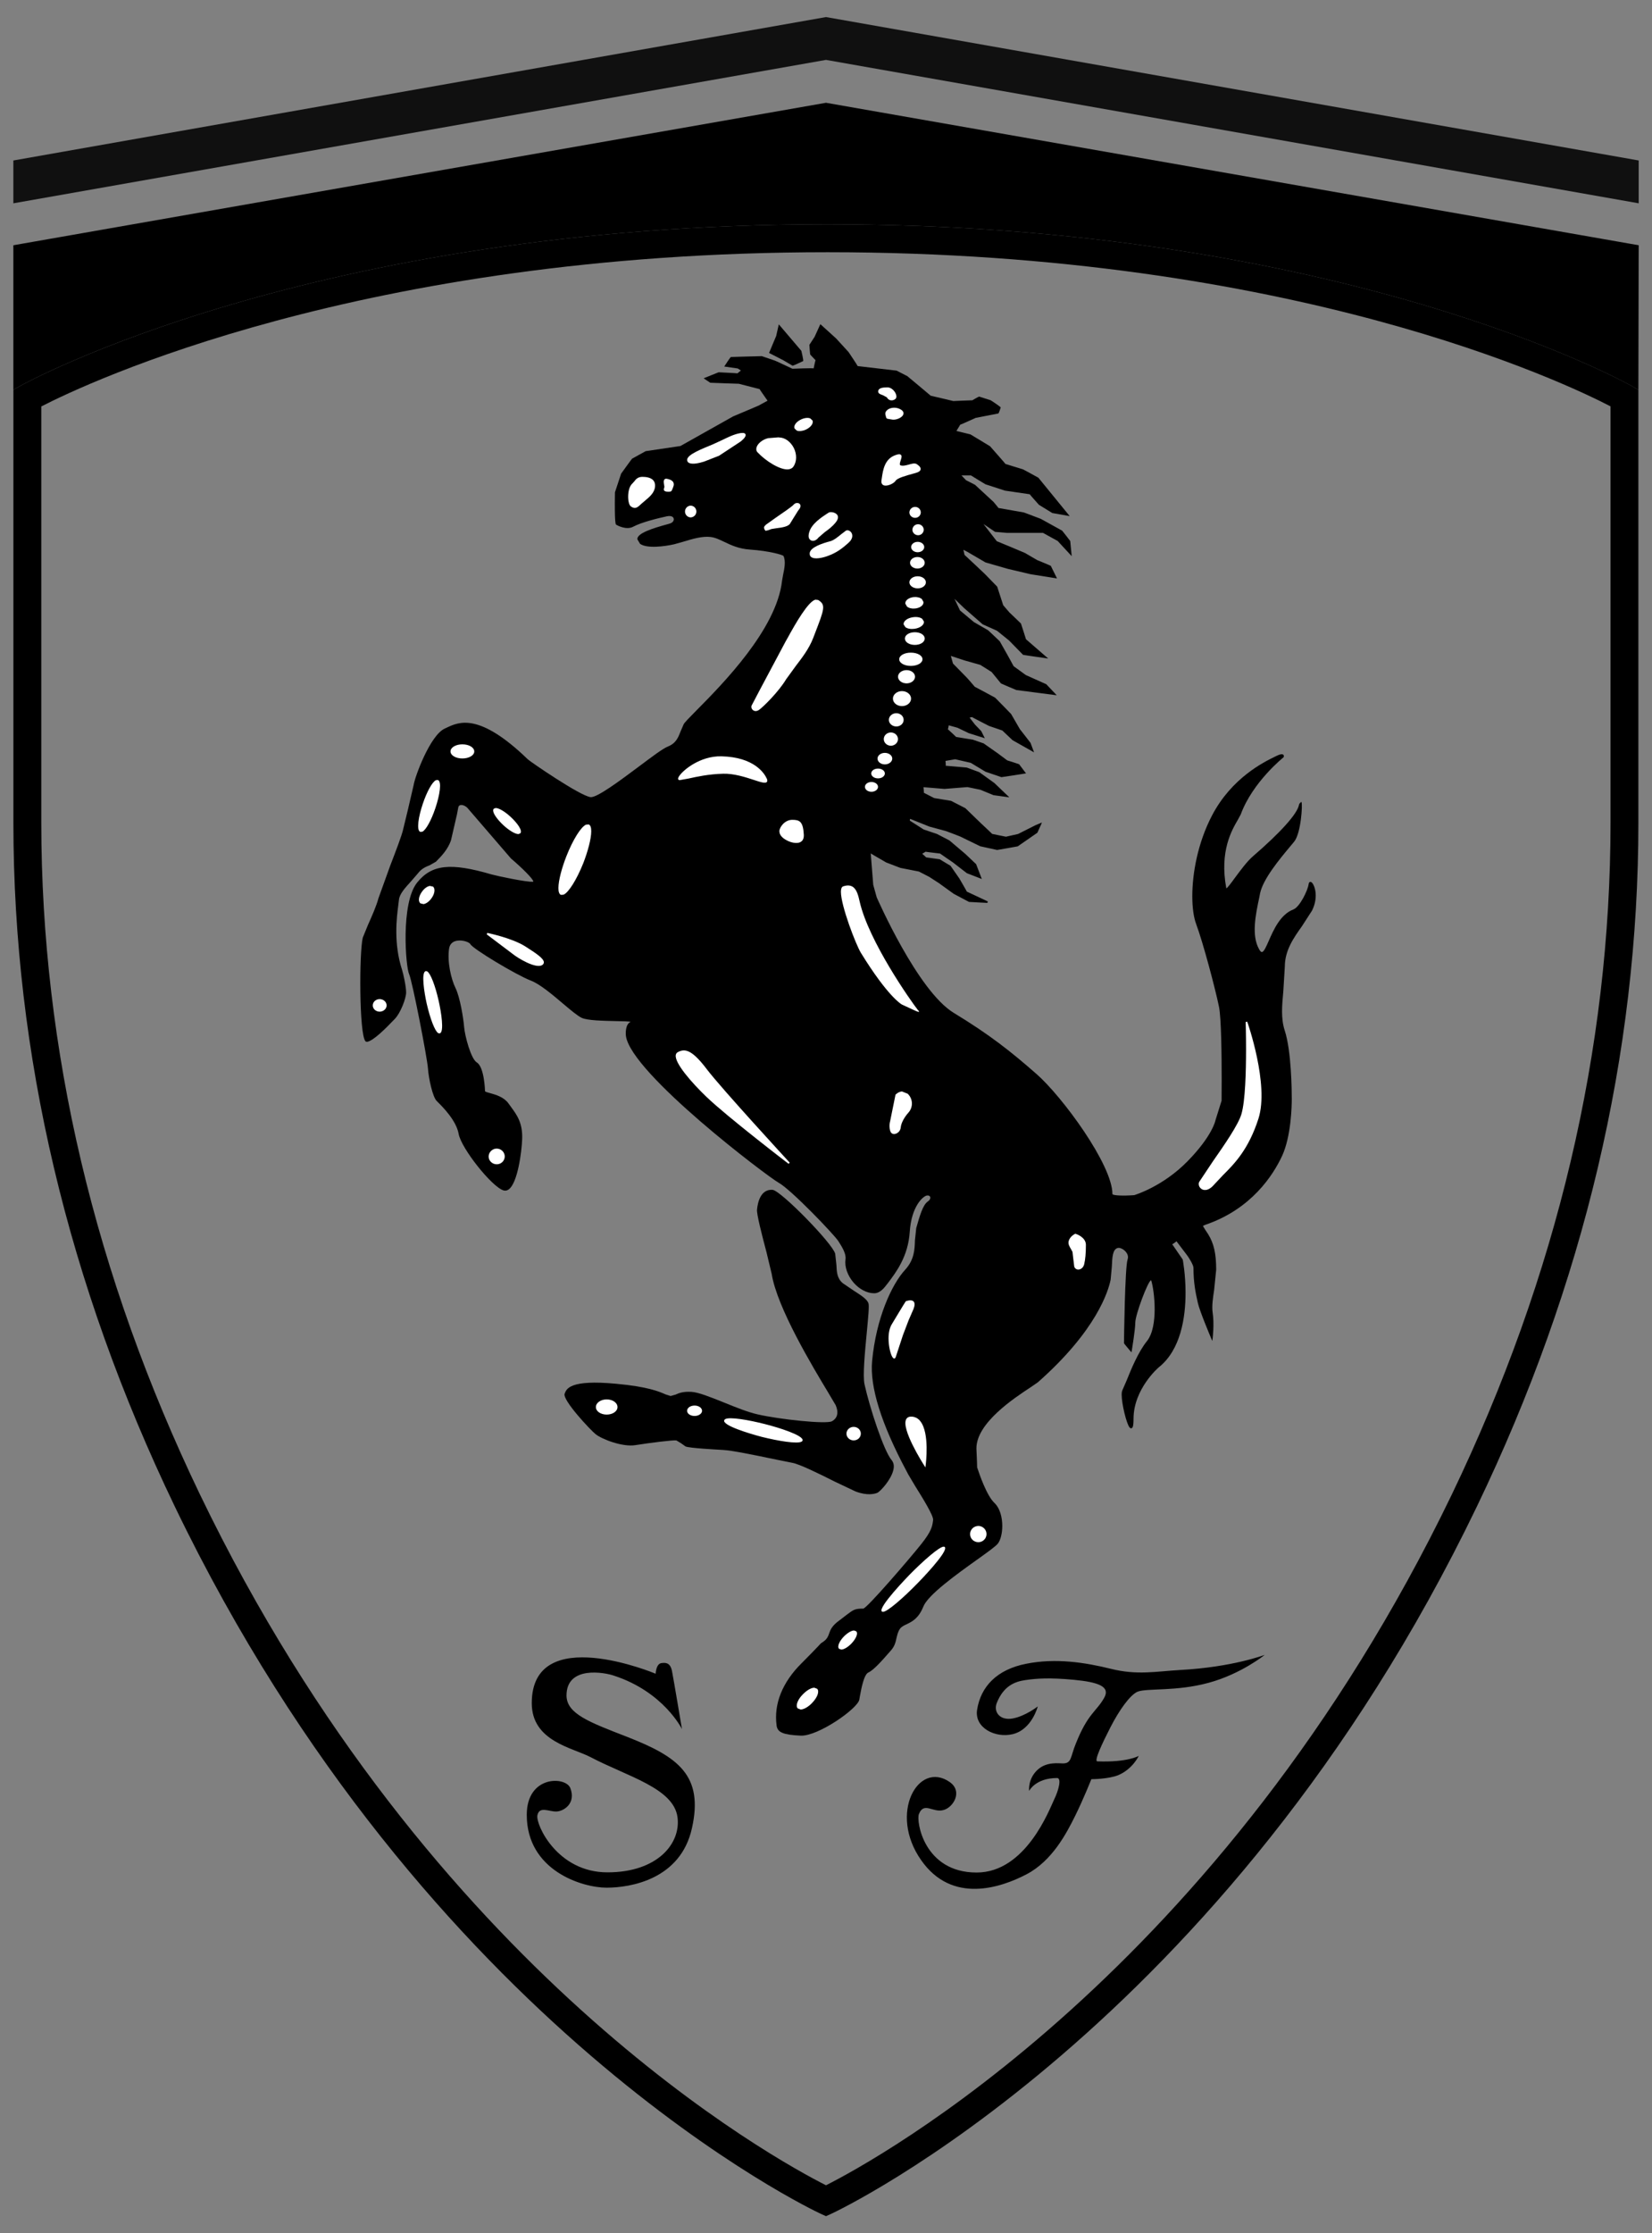 <svg width="37" height="50" viewBox="0 0 37 50" fill="none" xmlns="http://www.w3.org/2000/svg">
<rect x="0" y="0" width="37" height="50" fill="#808080" stroke="none"/>
<path fill-rule="evenodd" clip-rule="evenodd" d="M36.702 3.593V4.552L18.5 1.341L0.299 4.552V3.593L18.5 0.382L36.702 3.593Z" fill="#101010"/>
<path fill-rule="evenodd" clip-rule="evenodd" d="M36.702 5.491L18.5 2.301L0.299 5.491L0.299 8.727L0.457 8.638C0.521 8.602 6.98 5.021 18.535 5.021C30.091 5.021 36.474 8.603 36.539 8.639L36.695 8.728L36.702 5.491Z" fill="black"/>
<path fill-rule="evenodd" clip-rule="evenodd" d="M0.457 8.638L0.3 8.727V18.417C0.3 23.592 1.516 28.745 3.916 33.731C9.55 45.427 18.283 49.519 18.371 49.559L18.5 49.618L18.629 49.559C18.718 49.519 27.444 45.426 33.077 33.731C35.478 28.745 36.695 23.592 36.695 18.417V8.728L36.539 8.638C36.475 8.603 30.091 5.021 18.535 5.021C6.98 5.021 0.522 8.602 0.457 8.638ZM18.535 5.647C28.97 5.647 35.081 8.583 36.071 9.098V18.417C36.071 23.497 34.874 28.558 32.516 33.461C27.354 44.172 19.587 48.377 18.5 48.926C17.413 48.377 9.64 44.172 4.479 33.461C2.121 28.558 0.925 23.497 0.925 18.417V9.1C1.924 8.585 8.098 5.647 18.535 5.647Z" fill="black"/>
<path fill-rule="evenodd" clip-rule="evenodd" d="M21.268 39.896C21.572 40.106 21.352 40.47 21.127 40.526C20.894 40.59 20.694 40.331 20.581 40.615C20.517 40.768 20.69 41.924 21.873 41.924C22.978 41.924 23.505 40.506 23.608 40.293C23.713 40.08 23.78 39.808 23.676 39.808C23.191 39.808 23.05 40.096 23.05 40.096C23.05 40.096 23.013 39.819 23.254 39.61C23.453 39.44 23.713 39.481 23.807 39.481C24.005 39.481 23.974 39.334 24.093 39.043C24.365 38.358 24.552 38.327 24.729 38.015C24.876 37.76 24.599 37.661 24.053 37.609C23.505 37.557 23.212 37.579 22.967 37.615C22.722 37.65 22.478 37.749 22.326 38.124C22.244 38.327 22.394 38.527 22.681 38.475C22.967 38.422 23.243 38.205 23.243 38.205C23.243 38.205 23.114 38.718 22.686 38.825C22.29 38.922 21.821 38.683 21.884 38.281C21.966 37.761 22.326 37.379 22.983 37.25C23.641 37.118 24.296 37.219 24.881 37.363C25.464 37.51 25.892 37.421 26.434 37.389C27.603 37.327 28.326 37.051 28.326 37.051C28.326 37.051 27.8 37.478 27.07 37.676C26.34 37.875 25.69 37.792 25.479 37.875C25.309 37.948 25.069 38.286 24.871 38.671C24.689 39.026 24.495 39.435 24.578 39.435C25.257 39.461 25.505 39.312 25.505 39.312C25.505 39.312 25.371 39.605 25.048 39.743C24.823 39.834 24.443 39.834 24.443 39.834C24.443 39.834 24.272 40.267 24.079 40.658C23.885 41.049 23.567 41.66 22.994 41.962C22.42 42.263 21.321 42.639 20.629 41.644C19.897 40.6 20.565 39.412 21.268 39.896ZM12.773 40.032C12.908 40.378 12.621 40.558 12.454 40.558C12.287 40.558 12.079 40.434 12.036 40.643C11.996 40.85 12.48 41.92 13.605 41.92C14.732 41.92 15.253 41.268 15.174 40.684C15.086 40.033 14.051 39.774 13.226 39.34C12.822 39.128 11.91 38.986 11.91 38.132C11.91 36.308 14.685 37.473 14.685 37.473C14.685 37.473 14.691 37.245 14.82 37.234C14.883 37.229 15.008 37.204 15.05 37.41C15.091 37.618 15.274 38.713 15.274 38.713C15.274 38.713 14.867 37.879 13.747 37.515C13.549 37.446 12.683 37.281 12.688 37.967C12.698 38.373 13.195 38.556 14.055 38.89C15.185 39.333 15.764 39.746 15.497 40.934C15.243 42.075 14.127 42.263 13.585 42.263C13.044 42.263 11.798 41.883 11.798 40.632C11.798 39.746 12.667 39.767 12.773 40.032ZM18.703 33.175L19.159 33.391C19.422 33.492 19.59 33.448 19.65 33.422C19.714 33.395 19.954 33.137 20.007 32.917C20.031 32.827 20.018 32.749 19.971 32.692C19.793 32.482 19.479 31.517 19.363 30.995C19.32 30.802 19.372 30.267 19.413 29.837C19.448 29.468 19.47 29.238 19.451 29.179C19.42 29.088 19.284 29 19.127 28.9L18.878 28.731C18.746 28.623 18.74 28.475 18.733 28.317L18.706 28.07C18.649 27.841 17.483 26.65 17.302 26.639C17.04 26.622 16.972 26.909 16.955 27.082C16.945 27.183 17.061 27.635 17.167 28.035L17.283 28.518C17.402 29.277 18.209 30.613 18.553 31.184L18.717 31.461C18.787 31.622 18.76 31.749 18.634 31.82C18.512 31.89 17.464 31.781 16.963 31.665C16.748 31.616 16.482 31.509 16.223 31.404C15.926 31.285 15.645 31.17 15.483 31.162C15.293 31.152 15.203 31.191 15.133 31.223L15.02 31.255L14.906 31.219C14.767 31.157 14.508 31.045 13.799 30.981C12.765 30.884 12.688 31.092 12.646 31.204C12.594 31.347 13.226 32.019 13.339 32.109C13.483 32.225 13.947 32.402 14.231 32.355C14.556 32.303 15.085 32.237 15.15 32.25L15.257 32.315L15.355 32.385C15.445 32.422 16.023 32.453 16.197 32.463C16.399 32.474 16.928 32.583 17.314 32.664L17.746 32.751C17.915 32.782 18.351 32.998 18.703 33.175Z" fill="black"/>
<path fill-rule="evenodd" clip-rule="evenodd" d="M29.394 19.773C29.371 19.744 29.352 19.743 29.34 19.746C29.329 19.749 29.314 19.76 29.31 19.793C29.291 19.937 29.11 20.308 28.967 20.362C28.676 20.474 28.526 20.815 28.417 21.063C28.361 21.191 28.307 21.314 28.263 21.315C28.245 21.317 28.224 21.297 28.202 21.255C28.023 20.947 28.123 20.474 28.204 20.094L28.222 20.001C28.288 19.68 28.663 19.231 28.888 18.961L28.987 18.842C29.139 18.651 29.178 18.006 29.149 17.957C29.14 17.954 29.134 17.96 29.13 17.965C29.127 17.968 29.124 17.972 29.122 17.976L29.118 17.975V17.978C29.109 17.988 29.101 17.989 29.093 18.022C29.053 18.224 28.685 18.634 28.055 19.178C27.926 19.29 27.779 19.492 27.658 19.654C27.581 19.761 27.49 19.883 27.466 19.889C27.309 19.057 27.592 18.581 27.726 18.351L27.789 18.234C28.055 17.509 28.741 16.96 28.748 16.955C28.758 16.934 28.758 16.911 28.741 16.897C28.714 16.877 28.666 16.886 28.59 16.924L28.549 16.944C28.31 17.061 27.588 17.412 27.145 18.259C26.827 18.868 26.704 19.55 26.704 20.064C26.704 20.326 26.736 20.543 26.79 20.687C26.945 21.102 27.218 22.132 27.301 22.537C27.354 22.787 27.362 23.648 27.362 24.188C27.362 24.451 27.36 24.636 27.36 24.643C27.359 24.643 27.223 25.081 27.223 25.081C27.223 25.085 27.157 25.427 26.599 25.998C26.036 26.573 25.41 26.755 25.404 26.758C25.152 26.777 24.923 26.767 24.915 26.734C24.915 26.077 23.79 24.55 23.215 24.046C22.628 23.531 22.159 23.162 21.361 22.677C20.549 22.183 19.646 20.111 19.636 20.091L19.558 19.811C19.558 19.811 19.514 19.252 19.502 19.107C19.532 19.124 19.57 19.148 19.57 19.148L19.847 19.309L20.165 19.431C20.167 19.432 20.581 19.513 20.581 19.513C20.581 19.514 20.812 19.632 20.812 19.632L21.027 19.771L21.361 20.012L21.703 20.193C21.71 20.195 22.115 20.215 22.115 20.215L22.124 20.182C22.124 20.182 21.656 19.962 21.654 19.962C21.654 19.955 21.486 19.667 21.486 19.667C21.42 19.573 21.355 19.478 21.289 19.384C21.283 19.38 21.046 19.238 21.046 19.238C20.946 19.223 20.845 19.209 20.744 19.196C20.744 19.193 20.685 19.142 20.655 19.115C20.681 19.099 20.731 19.069 20.731 19.069C20.731 19.072 21.054 19.11 21.055 19.11C21.055 19.113 21.342 19.308 21.342 19.308L21.655 19.55C21.66 19.552 21.952 19.665 21.952 19.665L21.99 19.68L21.862 19.347C21.782 19.271 21.702 19.195 21.621 19.119L21.265 18.817C21.262 18.815 20.986 18.672 20.986 18.672C20.983 18.672 20.689 18.572 20.689 18.572C20.689 18.572 20.377 18.373 20.377 18.373C20.377 18.373 20.38 18.352 20.383 18.333C20.422 18.348 20.814 18.506 20.814 18.506C20.817 18.506 21.19 18.608 21.19 18.608C21.19 18.606 21.504 18.728 21.504 18.728C21.503 18.727 21.954 18.947 21.954 18.947C21.958 18.949 22.333 19.03 22.333 19.03C22.339 19.031 22.794 18.949 22.794 18.949C22.8 18.946 23.234 18.644 23.234 18.644C23.239 18.636 23.319 18.456 23.319 18.456L23.336 18.415L23.197 18.473C23.196 18.473 22.803 18.672 22.802 18.672L22.53 18.733C22.53 18.732 22.223 18.671 22.223 18.671H22.223C22.223 18.668 21.974 18.436 21.974 18.436L21.621 18.094L21.301 17.93C21.296 17.928 20.923 17.868 20.923 17.868C20.923 17.867 20.695 17.751 20.691 17.749C20.692 17.749 20.693 17.745 20.693 17.739C20.693 17.712 20.686 17.652 20.683 17.624L21.153 17.663L21.668 17.622C21.668 17.623 21.958 17.682 21.958 17.682L22.252 17.803L22.552 17.844L22.606 17.851L22.271 17.531C22.268 17.529 21.933 17.288 21.933 17.288C21.93 17.286 21.653 17.185 21.653 17.185C21.648 17.183 21.188 17.145 21.178 17.144C21.182 17.143 21.183 17.136 21.183 17.124C21.183 17.096 21.178 17.056 21.176 17.036L21.394 16.999C21.394 17 21.742 17.079 21.742 17.079C21.742 17.08 22.072 17.278 22.072 17.278L22.429 17.4C22.439 17.4 22.95 17.32 22.95 17.32L22.98 17.316L22.825 17.11C22.816 17.104 22.559 17.024 22.559 17.024C22.559 17.023 22.347 16.866 22.347 16.866L22.031 16.644C22.027 16.642 21.791 16.561 21.791 16.561C21.787 16.56 21.416 16.5 21.415 16.5C21.415 16.496 21.232 16.328 21.228 16.326C21.234 16.324 21.245 16.266 21.249 16.239L21.446 16.294L21.698 16.415L22.057 16.528L21.978 16.37L21.838 16.224L21.716 16.067L21.769 16.054C21.769 16.058 22.151 16.253 22.151 16.253L22.449 16.355C22.449 16.356 22.678 16.572 22.678 16.572C22.682 16.575 23.117 16.82 23.117 16.82L23.16 16.845L23.081 16.632C23.079 16.627 22.843 16.326 22.843 16.326L22.646 15.986C22.645 15.982 22.289 15.621 22.289 15.621C22.286 15.617 21.834 15.376 21.832 15.376C21.832 15.373 21.66 15.178 21.66 15.178C21.555 15.071 21.449 14.963 21.344 14.856C21.344 14.852 21.312 14.741 21.296 14.685C21.349 14.702 21.602 14.786 21.602 14.786L21.956 14.886C21.956 14.887 22.209 15.045 22.209 15.045C22.209 15.046 22.419 15.302 22.419 15.302C22.427 15.308 22.763 15.449 22.763 15.449L23.618 15.56L23.668 15.566L23.433 15.319C23.427 15.315 22.974 15.113 22.974 15.113L22.702 14.915C22.702 14.911 22.55 14.638 22.55 14.638L22.391 14.357C22.389 14.353 22.132 14.112 22.132 14.112C22.128 14.109 21.813 13.928 21.813 13.928L21.502 13.668C21.502 13.666 21.426 13.511 21.378 13.407L21.595 13.616L22.009 13.978C22.014 13.981 22.33 14.122 22.33 14.122L22.6 14.34L22.914 14.661C22.925 14.666 23.416 14.735 23.416 14.735L23.477 14.744L22.979 14.312C22.979 14.305 22.866 13.959 22.866 13.959C22.78 13.875 22.693 13.792 22.605 13.709L22.469 13.55C22.469 13.546 22.334 13.134 22.334 13.134C22.242 13.038 22.148 12.942 22.054 12.847C22.054 12.844 21.604 12.424 21.602 12.423V12.422C21.602 12.415 21.586 12.351 21.577 12.309C21.612 12.326 21.659 12.351 21.659 12.351L22.072 12.592C22.076 12.594 22.568 12.735 22.568 12.735L23.081 12.856L23.674 12.951L23.535 12.669C23.525 12.66 23.23 12.54 23.23 12.54L22.956 12.38C22.953 12.379 22.619 12.238 22.619 12.238L22.325 12.117C22.325 12.115 22.134 11.868 22.027 11.732C22.129 11.8 22.287 11.908 22.287 11.908C22.295 11.91 22.552 11.931 22.552 11.931L23.361 11.931C23.361 11.933 23.688 12.11 23.688 12.111C23.688 12.112 23.967 12.413 23.967 12.413L24.003 12.452L23.97 12.113C23.966 12.103 23.789 11.881 23.789 11.881C23.784 11.877 23.31 11.616 23.31 11.616L22.934 11.474C22.931 11.473 22.363 11.373 22.361 11.373V11.372C22.361 11.367 22.252 11.237 22.252 11.237C22.25 11.236 21.837 10.854 21.837 10.854C21.77 10.819 21.703 10.785 21.636 10.751C21.636 10.75 21.573 10.685 21.534 10.644H21.746C21.746 10.647 22.072 10.843 22.072 10.843C22.075 10.845 22.509 10.985 22.509 10.985L23.064 11.066H23.063C23.063 11.072 23.269 11.302 23.269 11.302L23.568 11.486C23.682 11.507 23.796 11.527 23.91 11.547L23.958 11.555L23.256 10.695C23.252 10.691 22.916 10.51 22.916 10.51C22.913 10.508 22.52 10.388 22.52 10.388C22.52 10.383 22.174 9.991 22.174 9.991C22.17 9.987 21.736 9.726 21.736 9.726C21.631 9.699 21.526 9.674 21.421 9.649C21.441 9.617 21.506 9.51 21.506 9.509C21.507 9.512 21.853 9.356 21.853 9.356C21.853 9.357 22.361 9.257 22.361 9.257C22.375 9.245 22.413 9.123 22.413 9.123C22.407 9.103 22.19 8.962 22.19 8.962C22.103 8.934 22.017 8.907 21.93 8.879C21.914 8.881 21.777 8.962 21.777 8.962C21.777 8.96 21.352 8.979 21.352 8.979C21.352 8.979 20.844 8.86 20.844 8.859C20.844 8.856 20.321 8.421 20.321 8.421C20.241 8.379 20.161 8.338 20.081 8.298C20.075 8.297 19.211 8.196 19.209 8.196C19.209 8.185 19.005 7.882 19.005 7.882L18.727 7.578C18.726 7.576 18.374 7.258 18.374 7.258L18.363 7.281L18.244 7.543C18.245 7.54 18.128 7.721 18.128 7.721V7.726C18.128 7.759 18.145 7.934 18.145 7.934C18.149 7.945 18.264 8.062 18.266 8.065C18.261 8.065 18.223 8.247 18.223 8.249C18.222 8.236 17.749 8.256 17.748 8.256C17.748 8.253 17.362 8.076 17.362 8.076C17.36 8.074 17.063 7.974 17.063 7.974C17.058 7.972 16.369 7.993 16.369 7.993C16.354 8.001 16.237 8.182 16.237 8.182L16.221 8.206L16.524 8.25C16.524 8.251 16.569 8.279 16.594 8.295L16.516 8.359C16.516 8.355 16.095 8.335 16.095 8.335C16.088 8.336 15.791 8.457 15.791 8.457L15.76 8.47L15.907 8.569C15.916 8.572 16.547 8.592 16.547 8.592L17.014 8.712V8.713C17.014 8.719 17.104 8.847 17.104 8.847C17.104 8.847 17.167 8.936 17.191 8.971L16.99 9.081C16.993 9.081 16.421 9.322 16.421 9.322L15.239 9.986C15.238 9.985 14.461 10.101 14.461 10.101C14.455 10.103 14.157 10.269 14.157 10.269C14.15 10.273 13.911 10.605 13.911 10.605C13.908 10.61 13.773 11.023 13.773 11.023C13.762 11.725 13.79 11.741 13.8 11.747C13.823 11.761 14.026 11.876 14.183 11.792C14.361 11.695 14.741 11.601 14.938 11.559C15.036 11.539 15.081 11.574 15.089 11.61C15.1 11.649 15.071 11.703 14.998 11.723L14.957 11.735C14.614 11.828 14.263 11.941 14.275 12.074L14.335 12.175C14.488 12.287 14.887 12.234 15.098 12.186L15.319 12.124C15.509 12.066 15.726 12.001 15.911 12.022C16.018 12.034 16.112 12.08 16.223 12.133C16.374 12.205 16.546 12.288 16.803 12.305C17.231 12.335 17.524 12.421 17.547 12.446C17.604 12.563 17.567 12.736 17.538 12.875L17.516 13.001C17.396 14.088 16.182 15.317 15.597 15.907C15.439 16.067 15.335 16.172 15.312 16.216L15.245 16.371C15.188 16.516 15.142 16.64 14.957 16.715C14.849 16.756 14.599 16.945 14.309 17.162C13.89 17.475 13.37 17.863 13.227 17.847C12.988 17.818 11.869 17.048 11.822 17.001C10.732 15.947 10.277 16.163 10.004 16.292L9.961 16.312C9.636 16.46 9.294 17.381 9.264 17.578L9.132 18.145L9.031 18.562C9.001 18.703 8.867 19.049 8.739 19.383L8.476 20.112C8.432 20.28 8.327 20.517 8.241 20.709L8.125 20.993C8.044 21.326 8.043 23.15 8.184 23.311L8.19 23.318L8.217 23.326C8.359 23.312 8.663 22.999 8.808 22.848L8.842 22.813C8.965 22.689 9.096 22.358 9.096 22.22C9.096 22.083 9.032 21.799 9.007 21.721C8.81 21.119 8.885 20.545 8.92 20.27L8.935 20.147C8.945 20.019 9.073 19.878 9.197 19.742L9.355 19.56C9.441 19.445 9.537 19.407 9.622 19.373L9.763 19.293L9.784 19.271C9.877 19.177 10.033 19.02 10.102 18.809L10.235 18.232L10.264 18.078C10.271 18.047 10.287 18.03 10.313 18.025C10.366 18.013 10.445 18.055 10.479 18.1L11.443 19.219C11.69 19.43 11.944 19.68 11.944 19.736L11.944 19.74C11.944 19.74 11.938 19.741 11.938 19.741C11.803 19.755 11.123 19.61 11.011 19.578C10.088 19.307 9.666 19.355 9.341 19.762C8.971 20.227 9.087 21.654 9.163 21.81C9.232 21.952 9.57 23.691 9.585 23.922C9.601 24.149 9.689 24.556 9.78 24.649L9.806 24.675C9.919 24.787 10.219 25.088 10.272 25.385C10.329 25.709 11.016 26.574 11.278 26.652C11.297 26.658 11.318 26.659 11.338 26.655C11.358 26.651 11.377 26.642 11.393 26.63C11.593 26.488 11.684 25.795 11.695 25.503C11.708 25.138 11.577 24.962 11.438 24.773L11.385 24.7C11.282 24.56 11.102 24.509 10.983 24.476C10.933 24.462 10.863 24.445 10.863 24.429C10.863 24.424 10.849 23.89 10.679 23.787C10.546 23.705 10.411 23.19 10.395 22.994C10.379 22.799 10.304 22.329 10.203 22.123C10.101 21.916 10.015 21.533 10.058 21.239C10.077 21.112 10.167 21.072 10.24 21.061C10.367 21.041 10.513 21.095 10.536 21.14C10.586 21.241 11.56 21.828 11.888 21.954C12.092 22.032 12.368 22.265 12.612 22.472C12.785 22.618 12.934 22.743 13.027 22.788C13.153 22.848 13.508 22.855 13.794 22.861C13.946 22.863 14.103 22.867 14.124 22.88C14.008 22.926 14.01 23.129 14.019 23.195C14.138 24.036 17.198 26.347 17.435 26.477C17.709 26.624 18.692 27.65 18.778 27.79C18.867 27.927 18.954 28.077 18.937 28.193C18.913 28.363 18.982 28.558 19.119 28.718C19.249 28.866 19.42 28.955 19.578 28.955C19.714 28.955 19.806 28.832 19.873 28.744L19.888 28.725C20.07 28.484 20.341 28.129 20.376 27.576C20.413 27.008 20.673 26.782 20.757 26.767C20.795 26.76 20.823 26.772 20.833 26.797C20.843 26.823 20.831 26.866 20.78 26.9C20.668 26.976 20.598 27.227 20.521 27.495C20.52 27.498 20.492 27.77 20.492 27.77C20.486 27.973 20.478 28.203 20.275 28.426C19.971 28.755 19.623 29.514 19.533 30.471C19.478 31.048 19.738 31.879 20.304 32.938L20.344 33.014L20.497 33.271C20.652 33.52 20.911 33.934 20.899 34.031C20.882 34.167 20.869 34.275 20.633 34.571C20.374 34.896 19.427 35.998 19.335 36.015C19.147 36.015 19.115 36.039 18.963 36.154L18.804 36.276C18.629 36.4 18.598 36.493 18.569 36.575C18.547 36.637 18.527 36.691 18.446 36.752L18.385 36.793C18.372 36.804 18.338 36.852 17.958 37.233C17.521 37.664 17.327 38.152 17.394 38.637C17.416 38.788 17.546 38.841 17.933 38.859C18.32 38.877 19.206 38.257 19.246 38.054L19.259 37.977C19.293 37.795 19.35 37.488 19.451 37.444C19.572 37.391 19.779 37.152 19.931 36.978L19.96 36.945C20.041 36.852 20.061 36.758 20.08 36.67C20.097 36.6 20.112 36.529 20.158 36.465C20.194 36.418 20.247 36.392 20.308 36.364C20.426 36.307 20.574 36.236 20.681 35.968C20.787 35.705 21.421 35.25 21.884 34.919C22.12 34.751 22.305 34.617 22.35 34.558C22.411 34.478 22.448 34.326 22.448 34.164C22.448 33.972 22.396 33.767 22.276 33.653C22.1 33.49 21.935 33.005 21.885 32.853V32.85C21.885 32.787 21.879 32.671 21.87 32.456C21.869 32.447 21.869 32.436 21.869 32.427C21.869 31.858 22.714 31.302 23.078 31.063L23.245 30.948C24.567 29.782 24.826 28.895 24.875 28.651L24.902 28.359C24.91 28.157 24.917 27.965 25.039 27.94C25.087 27.93 25.166 27.969 25.214 28.026C25.241 28.057 25.282 28.122 25.255 28.197C25.195 28.361 25.174 30.005 25.174 30.074C25.178 30.085 25.316 30.248 25.316 30.248L25.341 30.277L25.349 30.239C25.351 30.22 25.427 29.771 25.427 29.613C25.427 29.436 25.712 28.676 25.781 28.663C25.781 28.665 25.785 28.672 25.785 28.672C25.819 28.777 25.861 29.036 25.861 29.309C25.861 29.578 25.82 29.86 25.69 30.024C25.492 30.269 25.334 30.657 25.231 30.913L25.136 31.131C25.125 31.161 25.121 31.193 25.122 31.225C25.122 31.433 25.23 31.878 25.3 31.96C25.319 31.98 25.334 31.98 25.344 31.976C25.367 31.968 25.388 31.938 25.388 31.764C25.388 31.099 25.946 30.617 25.953 30.613C26.445 30.222 26.553 29.497 26.553 28.945C26.553 28.527 26.491 28.208 26.49 28.2C26.412 28.084 26.333 27.969 26.253 27.855C26.265 27.86 26.329 27.808 26.35 27.791C26.372 27.818 26.596 28.116 26.596 28.116C26.634 28.169 26.73 28.323 26.73 28.384C26.73 28.726 26.782 28.961 26.82 29.132L26.829 29.173C26.869 29.355 27.115 29.937 27.126 29.962L27.152 30.023L27.16 29.957C27.16 29.954 27.199 29.649 27.16 29.389C27.138 29.243 27.166 29.064 27.194 28.871L27.239 28.427C27.239 28.067 27.187 27.839 27.059 27.632L26.993 27.532C26.968 27.492 26.942 27.452 26.945 27.444L26.993 27.423C28.033 27.07 28.517 26.304 28.715 25.88C28.922 25.43 28.932 24.738 28.932 24.605C28.932 24.432 28.925 23.533 28.774 23.071C28.685 22.798 28.714 22.506 28.743 22.189L28.776 21.648C28.776 21.279 28.97 21.004 29.159 20.738L29.384 20.39C29.531 20.099 29.453 19.845 29.394 19.773Z" fill="black"/>
<path fill-rule="evenodd" clip-rule="evenodd" d="M17.751 8.188C17.768 8.189 17.989 8.084 17.989 8.084C17.999 8.065 17.948 7.855 17.948 7.855C17.788 7.666 17.628 7.478 17.467 7.29L17.443 7.262L17.435 7.297L17.384 7.523C17.384 7.521 17.231 7.887 17.231 7.887L17.224 7.902L17.546 8.067L17.751 8.188Z" fill="black"/>
<path fill-rule="evenodd" clip-rule="evenodd" d="M17.847 9.641C17.898 9.66 17.975 9.652 18.048 9.619C18.16 9.567 18.226 9.477 18.197 9.413L18.146 9.367C18.096 9.347 18.018 9.356 17.947 9.389C17.851 9.432 17.79 9.503 17.79 9.563C17.79 9.574 17.793 9.585 17.797 9.595L17.847 9.641ZM19.772 8.847L19.863 8.896C19.871 8.912 19.882 8.926 19.895 8.937C19.909 8.949 19.925 8.957 19.942 8.961C19.961 8.965 19.982 8.964 20.001 8.96C20.02 8.955 20.038 8.946 20.054 8.933C20.078 8.913 20.084 8.877 20.069 8.832C20.044 8.756 19.965 8.673 19.879 8.673C19.769 8.673 19.669 8.685 19.669 8.767C19.669 8.812 19.721 8.83 19.772 8.847ZM19.882 9.171C19.839 9.203 19.82 9.245 19.832 9.288L19.841 9.324C19.852 9.366 19.856 9.374 19.895 9.379L19.965 9.391C20.054 9.414 20.196 9.359 20.228 9.287C20.239 9.264 20.248 9.218 20.187 9.176C20.082 9.106 19.952 9.121 19.882 9.171ZM20.168 10.418C20.143 10.406 20.154 10.365 20.173 10.306C20.189 10.257 20.204 10.211 20.179 10.185C20.157 10.164 20.118 10.166 20.052 10.191C19.814 10.276 19.777 10.519 19.751 10.696L19.743 10.751C19.729 10.83 19.77 10.857 19.795 10.866C19.877 10.895 20.026 10.82 20.059 10.764C20.096 10.702 20.302 10.646 20.452 10.605L20.509 10.589C20.578 10.57 20.614 10.544 20.619 10.508C20.627 10.46 20.574 10.417 20.528 10.389C20.485 10.364 20.421 10.382 20.353 10.402C20.287 10.42 20.215 10.438 20.168 10.418ZM17.651 10.509C17.704 10.504 17.745 10.484 17.771 10.446C17.847 10.333 17.851 10.173 17.778 10.027C17.706 9.889 17.585 9.8 17.46 9.795L17.462 9.796L17.435 9.792L17.206 9.81C17.084 9.837 16.972 9.926 16.945 10.014C16.931 10.059 16.939 10.1 16.97 10.13C17.153 10.325 17.471 10.523 17.651 10.509ZM15.395 10.325C15.422 10.393 15.548 10.4 15.733 10.345L15.773 10.333L16.104 10.204L16.584 9.888C16.598 9.877 16.723 9.783 16.697 9.723C16.679 9.684 16.616 9.691 16.571 9.699C16.439 9.723 16.309 9.787 16.171 9.854L15.976 9.944L15.89 9.98C15.594 10.102 15.35 10.212 15.395 10.325ZM14.387 10.676C14.287 10.676 14.242 10.73 14.206 10.778L14.161 10.828C14.085 10.894 14.061 11.053 14.071 11.174C14.075 11.225 14.089 11.316 14.139 11.345C14.233 11.404 14.279 11.362 14.376 11.27L14.451 11.206C14.546 11.126 14.657 11.036 14.671 10.896C14.677 10.837 14.663 10.789 14.63 10.752C14.572 10.689 14.466 10.676 14.387 10.676ZM14.938 10.72C14.91 10.714 14.893 10.723 14.884 10.732C14.855 10.76 14.867 10.821 14.876 10.869L14.881 10.903L14.875 10.923C14.869 10.941 14.861 10.963 14.875 10.982C14.888 11.001 14.918 11.009 14.969 11.009C15.033 11.009 15.04 11.002 15.062 10.945L15.079 10.9C15.095 10.861 15.095 10.826 15.08 10.798C15.053 10.748 14.987 10.73 14.938 10.72ZM15.471 11.584C15.505 11.582 15.537 11.568 15.561 11.543C15.584 11.519 15.597 11.486 15.597 11.452C15.597 11.418 15.584 11.386 15.561 11.361C15.537 11.337 15.505 11.322 15.471 11.321C15.454 11.321 15.437 11.324 15.422 11.331C15.406 11.338 15.392 11.347 15.38 11.36C15.368 11.372 15.358 11.386 15.352 11.402C15.345 11.418 15.342 11.435 15.342 11.452C15.342 11.525 15.4 11.584 15.471 11.584ZM17.873 11.263C17.855 11.26 17.835 11.261 17.818 11.268C17.8 11.275 17.785 11.286 17.773 11.301C17.738 11.342 17.521 11.491 17.363 11.599L17.158 11.745L17.142 11.761C17.116 11.785 17.104 11.8 17.12 11.849L17.145 11.884L17.199 11.873L17.279 11.844L17.393 11.826C17.506 11.812 17.63 11.795 17.688 11.735L17.764 11.611L17.877 11.43C17.931 11.37 17.934 11.329 17.926 11.306C17.922 11.295 17.915 11.285 17.905 11.277C17.896 11.27 17.885 11.265 17.873 11.263ZM18.11 11.996C18.11 12.062 18.144 12.089 18.163 12.098C18.213 12.125 18.286 12.099 18.329 12.038L18.476 11.911C18.556 11.854 18.645 11.789 18.723 11.689C18.796 11.595 18.765 11.537 18.739 11.513C18.689 11.464 18.586 11.453 18.552 11.482L18.509 11.51C18.413 11.573 18.186 11.72 18.129 11.9C18.117 11.931 18.111 11.963 18.11 11.996ZM19.067 11.923C19.037 11.88 18.985 11.861 18.947 11.88L18.843 11.959C18.771 12.018 18.68 12.093 18.601 12.116C18.41 12.167 18.151 12.252 18.135 12.383L18.135 12.4C18.135 12.437 18.151 12.458 18.167 12.47C18.239 12.529 18.416 12.494 18.543 12.446C18.738 12.374 18.857 12.286 19.011 12.146C19.105 12.06 19.101 11.974 19.067 11.923ZM18.324 13.433L18.262 13.426C18.101 13.469 17.826 13.942 17.634 14.294L17.599 14.355L17.021 15.44L16.84 15.785C16.82 15.816 16.827 15.862 16.857 15.892C16.885 15.92 16.934 15.935 16.994 15.898C17.09 15.834 17.442 15.485 17.605 15.211L17.822 14.912C17.961 14.73 18.12 14.526 18.213 14.284L18.245 14.201C18.466 13.629 18.5 13.541 18.324 13.433ZM20.496 11.349C20.48 11.349 20.463 11.352 20.448 11.358C20.433 11.364 20.419 11.373 20.407 11.384C20.395 11.395 20.385 11.409 20.379 11.424C20.372 11.439 20.369 11.455 20.368 11.472C20.368 11.539 20.425 11.594 20.496 11.594C20.567 11.594 20.623 11.539 20.623 11.472C20.623 11.455 20.619 11.439 20.613 11.424C20.606 11.409 20.597 11.396 20.585 11.384C20.573 11.373 20.559 11.364 20.544 11.358C20.529 11.352 20.512 11.349 20.496 11.349ZM20.435 11.86C20.435 11.928 20.493 11.983 20.563 11.983C20.58 11.983 20.596 11.98 20.611 11.974C20.626 11.968 20.64 11.959 20.651 11.947C20.663 11.936 20.672 11.922 20.679 11.907C20.685 11.892 20.688 11.876 20.689 11.86C20.688 11.827 20.675 11.796 20.651 11.773C20.628 11.75 20.596 11.737 20.563 11.737C20.53 11.737 20.498 11.749 20.474 11.772C20.45 11.795 20.436 11.827 20.435 11.86ZM20.553 12.131C20.473 12.131 20.407 12.184 20.407 12.248C20.407 12.312 20.473 12.364 20.553 12.364C20.634 12.364 20.7 12.312 20.7 12.248C20.7 12.184 20.634 12.131 20.553 12.131ZM20.547 12.471C20.455 12.471 20.382 12.529 20.382 12.6C20.382 12.671 20.455 12.729 20.547 12.729C20.639 12.729 20.711 12.671 20.711 12.6C20.711 12.529 20.639 12.471 20.547 12.471ZM20.553 12.902C20.452 12.902 20.368 12.962 20.368 13.038C20.368 13.113 20.452 13.173 20.553 13.173C20.655 13.173 20.737 13.113 20.737 13.038C20.737 12.962 20.655 12.902 20.553 12.902ZM20.491 13.624C20.605 13.614 20.69 13.551 20.683 13.478L20.647 13.412C20.608 13.379 20.539 13.362 20.469 13.368C20.358 13.378 20.276 13.438 20.276 13.507L20.276 13.514L20.314 13.58C20.354 13.614 20.42 13.631 20.491 13.624ZM20.239 13.984L20.239 13.981L20.239 13.984ZM20.484 14.078C20.613 14.059 20.703 13.988 20.693 13.915L20.655 13.855C20.61 13.82 20.53 13.806 20.448 13.819C20.322 13.836 20.229 13.908 20.239 13.981L20.278 14.041C20.323 14.076 20.402 14.089 20.484 14.078ZM20.267 14.296C20.267 14.376 20.364 14.439 20.49 14.439C20.616 14.439 20.711 14.376 20.711 14.296C20.711 14.217 20.616 14.155 20.49 14.155C20.364 14.155 20.267 14.217 20.267 14.296ZM20.661 14.76C20.661 14.676 20.547 14.612 20.4 14.612C20.255 14.612 20.14 14.676 20.14 14.76C20.14 14.844 20.255 14.909 20.4 14.909C20.547 14.909 20.661 14.844 20.661 14.76ZM20.494 15.151C20.494 15.069 20.408 15.003 20.305 15.003C20.199 15.003 20.113 15.069 20.113 15.151C20.113 15.233 20.199 15.3 20.305 15.3C20.409 15.3 20.494 15.233 20.494 15.151ZM20.405 15.641C20.405 15.549 20.314 15.473 20.201 15.473C20.09 15.473 19.999 15.549 19.999 15.641C19.999 15.734 20.089 15.809 20.201 15.809C20.314 15.809 20.405 15.734 20.405 15.641ZM20.239 16.117C20.239 16.034 20.165 15.968 20.074 15.968C19.984 15.968 19.908 16.034 19.908 16.117C19.908 16.199 19.984 16.265 20.074 16.265C20.165 16.266 20.239 16.199 20.239 16.117ZM19.953 16.399C19.866 16.399 19.794 16.465 19.794 16.548C19.794 16.629 19.866 16.696 19.953 16.696C20.04 16.696 20.112 16.629 20.112 16.548C20.112 16.465 20.04 16.399 19.953 16.399ZM19.818 17.114C19.908 17.114 19.984 17.056 19.984 16.984C19.984 16.913 19.908 16.856 19.818 16.856C19.728 16.856 19.654 16.913 19.654 16.984C19.654 17.056 19.728 17.114 19.818 17.114ZM19.666 17.427C19.749 17.427 19.818 17.378 19.818 17.317C19.818 17.256 19.75 17.208 19.666 17.208C19.579 17.208 19.513 17.256 19.513 17.317C19.513 17.378 19.581 17.427 19.666 17.427ZM19.518 17.727C19.598 17.727 19.665 17.678 19.665 17.617C19.665 17.557 19.598 17.508 19.518 17.508C19.437 17.508 19.372 17.557 19.372 17.617C19.372 17.678 19.437 17.727 19.518 17.727ZM15.199 17.461L15.225 17.466L15.425 17.43C15.602 17.391 15.869 17.331 16.197 17.323C16.436 17.316 16.697 17.4 16.885 17.462C17.057 17.519 17.142 17.543 17.175 17.508C17.195 17.485 17.183 17.451 17.171 17.427C17.12 17.316 16.894 16.95 16.157 16.933C15.678 16.922 15.288 17.248 15.205 17.386C15.188 17.414 15.184 17.434 15.192 17.45L15.199 17.461ZM17.939 18.846C17.986 18.816 18.006 18.763 18.003 18.687C17.987 18.389 17.907 18.355 17.743 18.355C17.576 18.355 17.456 18.522 17.456 18.609C17.456 18.691 17.516 18.762 17.632 18.82C17.698 18.855 17.849 18.905 17.939 18.846ZM20.199 22.49C20.437 22.601 20.52 22.64 20.556 22.651C20.557 22.651 20.558 22.655 20.558 22.655C20.558 22.655 20.56 22.653 20.56 22.653C20.576 22.658 20.582 22.656 20.586 22.65C20.584 22.648 20.574 22.634 20.569 22.631C20.572 22.628 20.575 22.622 20.575 22.622C20.575 22.622 20.56 22.616 20.559 22.615C20.402 22.416 19.455 21.071 19.254 20.185C19.222 20.039 19.185 19.904 19.09 19.849C19.036 19.819 18.969 19.817 18.887 19.844H18.886C18.867 19.85 18.853 19.866 18.845 19.889C18.837 19.914 18.833 19.94 18.834 19.966C18.834 20.282 19.171 21.153 19.281 21.332C19.89 22.321 20.188 22.483 20.199 22.49ZM27.935 22.875L27.899 22.881C27.9 22.887 27.908 23.151 27.908 23.491C27.908 23.985 27.891 24.645 27.805 24.941C27.736 25.181 27.417 25.641 27.16 26.009C27.16 26.009 26.861 26.458 26.861 26.458C26.852 26.473 26.848 26.491 26.848 26.508C26.848 26.552 26.871 26.594 26.91 26.62C26.94 26.64 27.049 26.694 27.2 26.514L27.39 26.312C27.645 26.057 27.962 25.741 28.186 25.044C28.43 24.279 27.939 22.888 27.935 22.875ZM19.965 25.367C19.988 25.39 20.025 25.397 20.064 25.383C20.094 25.372 20.12 25.353 20.14 25.328C20.159 25.303 20.171 25.273 20.174 25.241C20.183 25.146 20.25 25.017 20.349 24.907C20.4 24.849 20.427 24.772 20.424 24.694C20.42 24.616 20.387 24.542 20.33 24.488L20.203 24.437C20.121 24.44 20.061 24.506 20.057 24.508C20.015 24.711 19.973 24.915 19.933 25.119V25.118C19.92 25.152 19.91 25.314 19.965 25.367ZM24.091 27.624L24.085 27.621L24.079 27.624C24.074 27.628 23.967 27.677 23.937 27.781C23.916 27.851 23.955 27.912 23.985 27.962L24.021 28.029L24.036 28.162L24.06 28.358C24.066 28.378 24.079 28.395 24.096 28.407C24.113 28.42 24.134 28.425 24.155 28.424C24.205 28.422 24.263 28.384 24.282 28.307C24.308 28.201 24.321 28.059 24.321 27.87C24.32 27.697 24.101 27.626 24.091 27.624ZM17.687 26.03C17.672 26.014 16.16 24.372 15.833 23.942C15.5 23.502 15.341 23.468 15.178 23.558C15.165 23.565 15.155 23.575 15.148 23.587C15.14 23.598 15.136 23.611 15.135 23.625C15.111 23.804 15.489 24.237 15.82 24.555C16.282 25 17.649 26.047 17.663 26.057L17.687 26.03ZM11.758 21.185C11.451 20.995 10.92 20.889 10.915 20.887L10.901 20.919L11.49 21.363C11.587 21.443 12.015 21.709 12.153 21.6C12.162 21.593 12.169 21.584 12.174 21.574C12.179 21.564 12.181 21.553 12.181 21.542C12.176 21.462 12.028 21.355 11.758 21.185ZM11.614 18.674L11.655 18.656C11.708 18.596 11.586 18.427 11.438 18.29C11.305 18.167 11.169 18.087 11.098 18.091L11.057 18.108C11.049 18.119 11.044 18.132 11.045 18.146C11.045 18.223 11.151 18.36 11.274 18.475C11.408 18.598 11.545 18.678 11.614 18.674ZM13.187 18.459L13.126 18.463C13.012 18.511 12.831 18.801 12.686 19.169C12.584 19.429 12.507 19.712 12.507 19.883C12.507 19.964 12.524 20.019 12.563 20.035L12.622 20.031C12.736 19.983 12.917 19.692 13.064 19.325C13.165 19.064 13.242 18.781 13.242 18.61C13.242 18.53 13.225 18.475 13.187 18.459ZM10.355 16.665C10.208 16.665 10.09 16.735 10.09 16.824C10.09 16.912 10.208 16.981 10.355 16.981C10.505 16.981 10.622 16.912 10.622 16.824C10.622 16.735 10.505 16.665 10.355 16.665ZM9.414 18.625L9.46 18.621C9.54 18.582 9.66 18.365 9.751 18.094C9.848 17.806 9.9 17.496 9.807 17.463L9.762 17.468C9.681 17.508 9.56 17.725 9.47 17.995C9.372 18.284 9.322 18.593 9.414 18.625ZM9.66 20.117C9.739 20.012 9.754 19.893 9.696 19.849L9.628 19.835C9.572 19.842 9.504 19.89 9.454 19.96C9.375 20.065 9.36 20.183 9.418 20.226L9.486 20.242C9.542 20.234 9.61 20.186 9.66 20.117ZM9.57 21.75L9.564 21.746L9.534 21.743C9.428 21.768 9.503 22.229 9.557 22.471C9.635 22.81 9.74 23.084 9.813 23.129L9.819 23.133L9.848 23.136C9.956 23.112 9.879 22.648 9.825 22.408C9.748 22.067 9.644 21.796 9.57 21.75ZM8.503 22.369C8.418 22.369 8.349 22.432 8.349 22.511C8.349 22.587 8.418 22.65 8.503 22.65C8.588 22.65 8.659 22.587 8.659 22.511C8.66 22.432 8.588 22.369 8.503 22.369ZM11.124 25.716C11.077 25.716 11.032 25.735 10.998 25.768C10.964 25.801 10.945 25.846 10.944 25.893C10.944 25.988 11.025 26.067 11.124 26.067C11.171 26.068 11.217 26.05 11.251 26.017C11.285 25.985 11.304 25.94 11.305 25.893C11.305 25.846 11.285 25.8 11.251 25.767C11.217 25.734 11.172 25.716 11.124 25.716ZM19.985 30.38C19.991 30.388 20.007 30.418 20.032 30.415L20.042 30.414L20.061 30.386L20.224 29.89L20.35 29.56L20.459 29.309C20.492 29.225 20.492 29.169 20.459 29.136C20.407 29.088 20.3 29.129 20.287 29.134C20.278 29.141 19.981 29.636 19.981 29.636C19.923 29.724 19.901 29.844 19.901 29.966C19.901 30.141 19.945 30.316 19.985 30.38ZM20.726 32.854L20.732 32.804C20.736 32.775 20.825 32.086 20.613 31.82C20.592 31.791 20.564 31.767 20.533 31.749C20.502 31.732 20.467 31.721 20.431 31.717C20.367 31.712 20.323 31.73 20.299 31.77C20.17 31.981 20.677 32.777 20.7 32.811L20.726 32.854ZM21.913 34.164C21.889 34.164 21.865 34.169 21.842 34.178C21.82 34.187 21.799 34.2 21.782 34.217C21.765 34.234 21.751 34.254 21.741 34.276C21.732 34.298 21.727 34.322 21.727 34.346C21.727 34.449 21.81 34.528 21.913 34.528C21.961 34.528 22.007 34.509 22.041 34.475C22.076 34.441 22.095 34.395 22.095 34.346C22.095 34.298 22.076 34.252 22.041 34.218C22.007 34.184 21.961 34.164 21.913 34.164ZM19.119 31.946C19.032 31.946 18.958 32.014 18.958 32.097C18.958 32.183 19.033 32.249 19.119 32.249C19.209 32.249 19.28 32.183 19.28 32.097C19.28 32.014 19.209 31.946 19.119 31.946ZM21.155 34.632L21.135 34.628C21.039 34.628 20.674 34.947 20.363 35.265C20.336 35.294 19.661 35.987 19.75 36.077L19.755 36.083L19.777 36.087C19.875 36.087 20.239 35.767 20.548 35.45C20.577 35.421 21.253 34.731 21.161 34.637L21.155 34.632ZM19.128 36.505C19.071 36.505 18.983 36.557 18.904 36.636C18.81 36.73 18.742 36.86 18.792 36.914L18.796 36.917L18.792 36.914L18.842 36.932C18.9 36.932 18.988 36.88 19.067 36.8C19.158 36.705 19.229 36.577 19.177 36.523L19.128 36.505ZM18.238 37.786C18.169 37.786 18.071 37.843 17.986 37.93C17.896 38.019 17.845 38.118 17.845 38.187C17.845 38.214 17.852 38.235 17.869 38.25L17.932 38.274C18 38.274 18.1 38.219 18.184 38.132C18.308 38.005 18.358 37.869 18.302 37.81L18.238 37.786ZM13.588 31.331C13.455 31.331 13.346 31.407 13.346 31.503C13.346 31.598 13.455 31.671 13.588 31.671C13.722 31.671 13.83 31.598 13.83 31.503C13.83 31.407 13.722 31.331 13.588 31.331ZM15.557 31.469C15.463 31.469 15.389 31.52 15.389 31.587C15.389 31.65 15.463 31.702 15.557 31.702C15.649 31.702 15.724 31.649 15.724 31.587C15.724 31.521 15.649 31.469 15.557 31.469ZM17.961 32.273L17.976 32.251C18.003 32.137 17.436 31.96 17.133 31.884C16.769 31.791 16.336 31.716 16.241 31.774L16.234 31.778L16.219 31.802C16.191 31.916 16.758 32.09 17.061 32.17C17.425 32.261 17.858 32.333 17.955 32.276L17.961 32.273Z" fill="white"/>
</svg>
